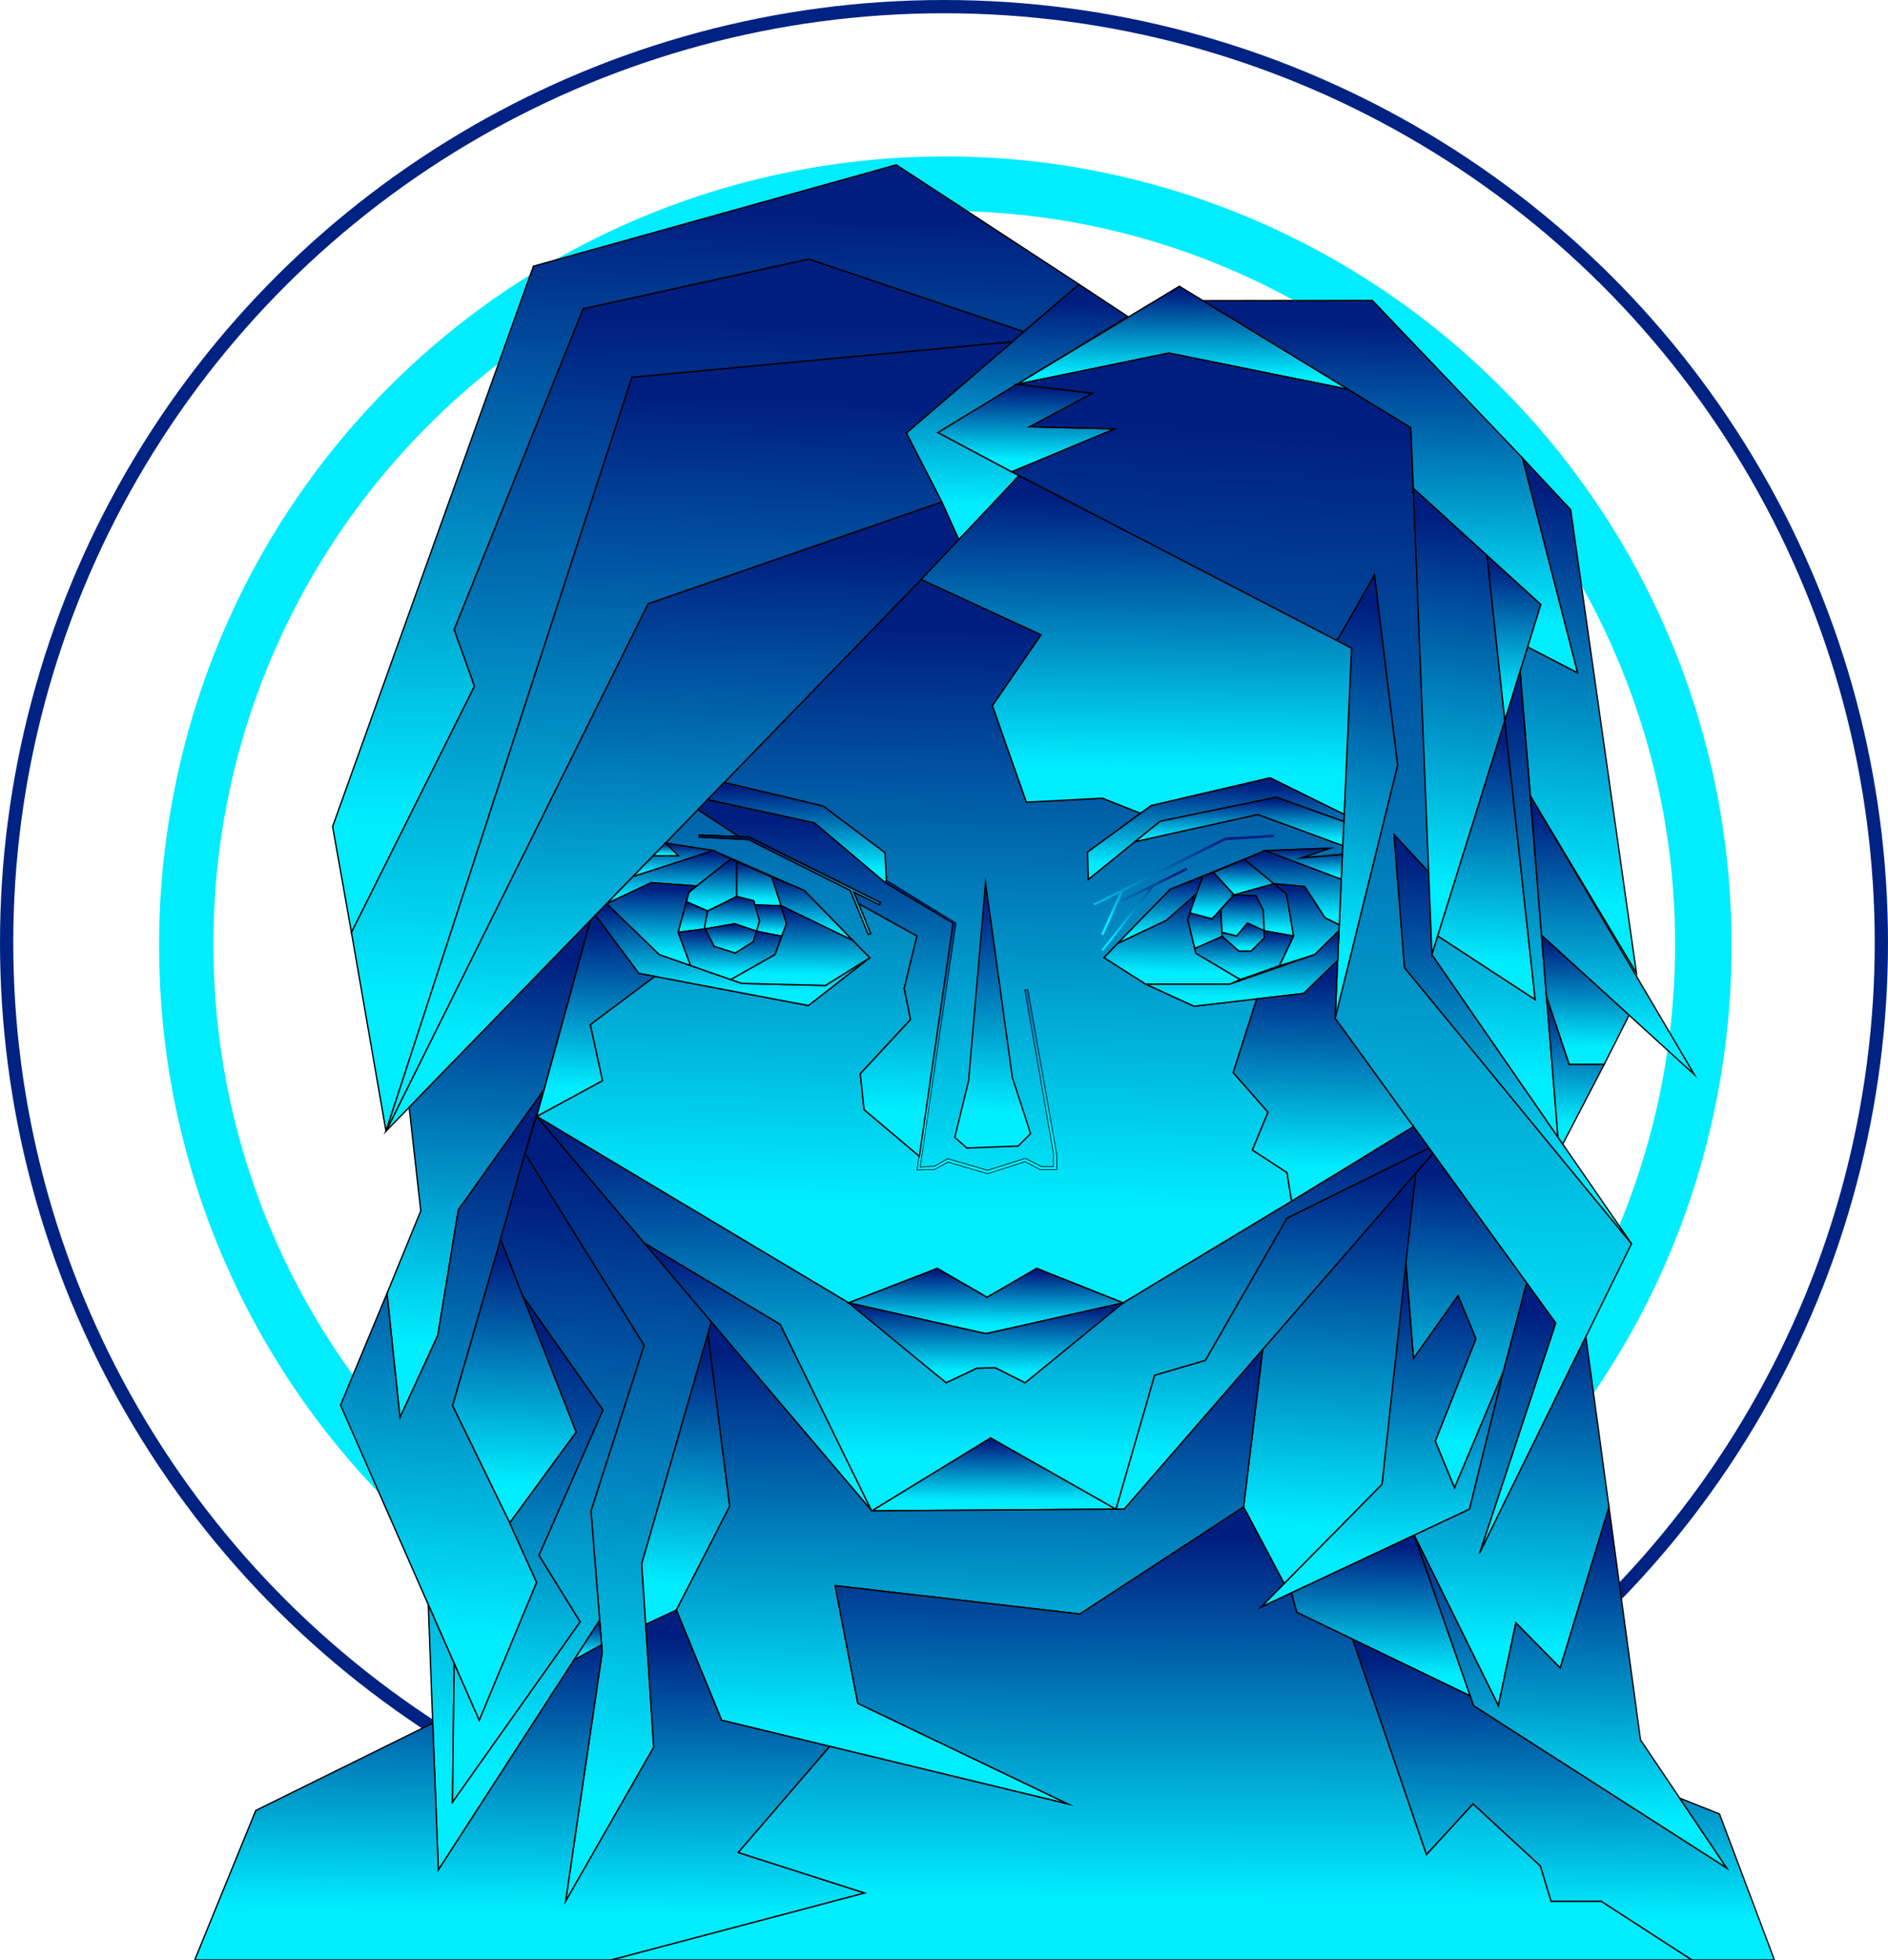 <svg xmlns="http://www.w3.org/2000/svg" xmlns:xlink="http://www.w3.org/1999/xlink" width="712" height="739" viewBox="0 0 712 739">
  <defs>
    <linearGradient id="linear-gradient" x1="0.358" y1="0.859" x2="0.377" y2="0.065" gradientUnits="objectBoundingBox">
      <stop offset="0" stop-color="#00edff"/>
      <stop offset="1" stop-color="#001e80"/>
    </linearGradient>
    <clipPath id="clip-path">
      <rect id="Rectangle_121" data-name="Rectangle 121" width="606" height="695" transform="translate(0.401 0.146)" stroke="#000" stroke-width="0.5" fill="url(#linear-gradient)"/>
    </clipPath>
  </defs>
  <g id="Group_51" data-name="Group 51" transform="translate(-542 -228.99)">
    <path id="Subtraction_6" data-name="Subtraction 6" d="M296.5,595a300.476,300.476,0,0,1-30.316-1.536,297.316,297.316,0,0,1-29.44-4.508A294.362,294.362,0,0,1,130.724,544.19,297.323,297.323,0,0,1,6.024,357.457c-1.98-9.712-3.492-19.652-4.493-29.539a302.945,302.945,0,0,1,0-60.836c1-9.891,2.513-19.829,4.493-29.537A296.026,296.026,0,0,1,266.186,1.536a300.012,300.012,0,0,1,60.631,0,295.757,295.757,0,0,1,179.34,85.6,296.946,296.946,0,0,1,80.818,150.411c1.98,9.7,3.492,19.641,4.493,29.537a302.939,302.939,0,0,1,0,60.836c-1,9.893-2.513,19.831-4.493,29.539A296.023,296.023,0,0,1,326.817,593.464,300.476,300.476,0,0,1,296.5,595ZM296.09,20.518c-151.972,0-275.611,124.068-275.611,276.568S144.117,573.663,296.09,573.663,571.7,449.592,571.7,297.087,448.064,20.518,296.09,20.518Z" transform="translate(602 287.99)" fill="#00edff"/>
    <g id="Ellipse_148" data-name="Ellipse 148" transform="translate(1254 228.99) rotate(90)" fill="none" stroke="#002283" stroke-width="5">
      <ellipse cx="355.5" cy="356" rx="355.5" ry="356" stroke="none"/>
      <ellipse cx="355.5" cy="356" rx="353" ry="353.5" fill="none"/>
    </g>
    <g id="Mask_Group_5" data-name="Mask Group 5" transform="translate(609.599 272.843)" clip-path="url(#clip-path)">
      <g id="Layer_2" transform="translate(5.858 18.303)">
        <path id="Path_1215" data-name="Path 1215" d="M260.191,259.674l74.261-76.569,45.22,20.889L361.32,230.718l12.8,36.375,28.685-1.488,14.4,5.7L397.2,285.927l.3,10.278,17.582-14.213,46.307-10.239,32.063,11.727-.138,3.328-15.706,1.37,10.984-3.72-24.457.92-35.718,14.546-24.991,25.8,15.725,9.985,18.195,8.321,23.667-2.76-8.87,27.82,13.137,14.918-5.907,14.253,13.058,8.5,1.719,10.827L410.61,455.9l-32.6-13-18.708,10.9-18.787-10.9-33.426,13L189.447,385.578l24.813-13.469-4.6-21.144L234,332.8l57.923,10.983,23.114-18.012-24.714-25.392-34.3-15.036-18-2.819,12.229-12.608,15.508,10.141-15.014-.548v.744l18.531.92L307.7,300.376l6.835,16.641.83-.392-4.544-11.316,22.047,12.236-4.8,19.774,2.39,11.747L311.5,369.524l1.442,13.509,20.842,17.6-.731,5.012,6.519-.2,4.978-2.78,14.955,4.4,14.165-4.562,5.67,3h6.124v-5.443l-10.865-62.1h-.929l10.826,61.768-.059,4.934-4.761-.1-5.946-3.035-14.224,4.5-15.014-4.366-5.038,2.8-5.512.333,13.533-92.055-26.156-16.093-.474-10.435L297.549,268.6Z" transform="translate(-60.523 -26.777)" stroke="#000" stroke-miterlimit="10" stroke-width="0.5" fill="url(#linear-gradient)"/>
        <path id="Path_1216" data-name="Path 1216" d="M126.553,380.675,219.681,96.8,362.157,83.035l-39.373,34.359,13.394,26L225.429,181.765l-98.876,198.91" transform="translate(-54.446 -16.294)" stroke="#000" stroke-miterlimit="10" stroke-width="0.5" fill="url(#linear-gradient)"/>
        <path id="Path_1217" data-name="Path 1217" d="M125.159,377.021,112.12,302.038l46.366-92.8-7.645-21.34L199.5,66.91l85.107-18.755,81.057,27.37-4.287,3.857L217.911,92.772,125.159,377.021" transform="translate(-53.051 -12.64)" stroke="#000" stroke-miterlimit="10" stroke-width="0.5" fill="url(#linear-gradient)"/>
        <path id="Path_1218" data-name="Path 1218" d="M111.361,297.883,104.269,258,180.012,46.7,316.838,8.485l68.927,45.068L364.9,71.369,283.846,44,198.74,62.754l-48.658,120.99,7.645,21.34Z" transform="translate(-52.292 -8.485)" stroke="#000" stroke-miterlimit="10" stroke-width="0.5" fill="url(#linear-gradient)"/>
        <path id="Path_1219" data-name="Path 1219" d="M408.907,58.826,427.3,70.965l-71.574,43.756,30.562,16.25-22.6,24.374-19.914-40.487Z" transform="translate(-75.435 -13.758)" stroke="#000" stroke-miterlimit="10" stroke-width="0.5" fill="url(#linear-gradient)"/>
        <path id="Path_1220" data-name="Path 1220" d="M390,96.579l57.212-11.766,67.7,13.7L451.186,59.635Z" transform="translate(-79.902 -13.843)" stroke="#000" stroke-miterlimit="10" stroke-width="0.5" fill="url(#linear-gradient)"/>
        <path id="Path_1221" data-name="Path 1221" d="M386.815,100.9l28.527,3.387L391.6,116.936l32.063.783L384.8,133.909,357,119.128Z" transform="translate(-76.713 -18.166)" stroke="#000" stroke-miterlimit="10" stroke-width="0.5" fill="url(#linear-gradient)"/>
        <path id="Path_1222" data-name="Path 1222" d="M126.553,387.738,342.7,164.943l-6.519-14.488L225.429,188.828Z" transform="translate(-54.446 -23.357)" stroke="#000" stroke-miterlimit="10" stroke-width="0.5" fill="url(#linear-gradient)"/>
        <path id="Path_1223" data-name="Path 1223" d="M126.553,380.675,219.305,96.426,362.769,83.035l-39.985,34.359,13.394,26L225.429,181.765Z" transform="translate(-54.446 -16.294)" stroke="#000" stroke-miterlimit="10" stroke-width="0.5" fill="url(#linear-gradient)"/>
        <path id="Path_1224" data-name="Path 1224" d="M387.773,132.533l38.859-16.191-32.063-.783,23.746-12.647-28.527-3.387L447,87.758l67.7,13.7,23.568,14.429,6.895,167.781-13.216-14.292,3.971,50.178L621.5,423.595l-57.35,116.84,28.744-86.906-83.171-114.9,23.568-95.481-8.752-71.6-14.046,24.668Z" transform="translate(-79.686 -16.789)" stroke="#000" stroke-miterlimit="10" stroke-width="0.5" fill="url(#linear-gradient)"/>
        <path id="Path_1225" data-name="Path 1225" d="M523.538,206.024l14.046-24.668,8.752,71.6-23.568,95.481,6.2-139.589Z" transform="translate(-92.73 -26.594)" stroke="#000" stroke-miterlimit="10" stroke-width="0.5" fill="url(#linear-gradient)"/>
        <path id="Path_1226" data-name="Path 1226" d="M547.369,290.633l13.216,14.292,1.067,30.933,75.268,108.989L551.34,340.81Z" transform="translate(-95.107 -38.041)" stroke="#000" stroke-miterlimit="10" stroke-width="0.5" fill="url(#linear-gradient)"/>
        <path id="Path_1227" data-name="Path 1227" d="M467.615,65.7l63.85-.1,56.678,59.477,20.783,80.993-19-9.828,5.057-15.975-48.045-43.8-.948-22.906Z" transform="translate(-87.401 -14.469)" stroke="#000" stroke-miterlimit="10" stroke-width="0.5" fill="url(#linear-gradient)"/>
        <path id="Path_1228" data-name="Path 1228" d="M600.933,132.042l18.116,19.421,24.813,174.731-39.965-66.7-3.912-47.045,2.726-9.241,19,9.828Z" transform="translate(-100.191 -21.428)" stroke="#000" stroke-miterlimit="10" stroke-width="0.5" fill="url(#linear-gradient)"/>
        <path id="Path_1229" data-name="Path 1229" d="M555.417,144.77l27.8,25.334,6.717,62.238-27.5,88.237Z" transform="translate(-95.885 -22.761)" stroke="#000" stroke-miterlimit="10" stroke-width="0.5" fill="url(#linear-gradient)"/>
        <path id="Path_1230" data-name="Path 1230" d="M586.186,173.068l20.249,18.462L592.9,235.305Z" transform="translate(-98.858 -25.726)" stroke="#000" stroke-miterlimit="10" stroke-width="0.5" fill="url(#linear-gradient)"/>
        <path id="Path_1231" data-name="Path 1231" d="M590.912,242.588l11.438,105.23L565.586,323.8Z" transform="translate(-96.867 -33.008)" stroke="#000" stroke-miterlimit="10" stroke-width="0.5" fill="url(#linear-gradient)"/>
        <path id="Path_1232" data-name="Path 1232" d="M590.68,240.416l5.749-18.56,14.3,175.632L563.18,328.653l2.173-7.028,36.765,24.022Z" transform="translate(-96.635 -30.836)" stroke="#000" stroke-miterlimit="10" stroke-width="0.5" fill="url(#linear-gradient)"/>
        <path id="Path_1233" data-name="Path 1233" d="M604.315,274.406l61.815,105L608.5,326.894Z" transform="translate(-100.609 -36.341)" stroke="#000" stroke-miterlimit="10" stroke-width="0.5" fill="url(#linear-gradient)"/>
        <path id="Path_1234" data-name="Path 1234" d="M608.951,333.036l32.992,30.071-9.384,18.6H619.342l-8.515-25.471Z" transform="translate(-101.057 -42.483)" stroke="#000" stroke-miterlimit="10" stroke-width="0.5" fill="url(#linear-gradient)"/>
        <path id="Path_1235" data-name="Path 1235" d="M611.029,358.95l8.515,25.471H632.76l-15.627,30.032-1.778-2.6Z" transform="translate(-101.258 -45.197)" stroke="#000" stroke-miterlimit="10" stroke-width="0.5" fill="url(#linear-gradient)"/>
        <path id="Path_1236" data-name="Path 1236" d="M386.885,139.412l-36.923,39.116,45.22,20.889-18.353,26.724,12.8,36.375,28.685-1.488,14.4,5.7,4.01-2.9,44.825-10.474,27.934,13.822,2.786-62.727Z" transform="translate(-76.033 -22.2)" stroke="#000" stroke-miterlimit="10" stroke-width="0.5" fill="url(#linear-gradient)"/>
        <path id="Path_1237" data-name="Path 1237" d="M419.713,304.961l-.3-10.278,20.012-14.625,4.01-2.9,44.825-10.474L516.2,280.509l-.119,2.663-25.564-9.162L446.8,283.073Z" transform="translate(-82.744 -35.532)" stroke="#000" stroke-miterlimit="10" stroke-width="0.5" fill="url(#linear-gradient)"/>
        <path id="Path_1238" data-name="Path 1238" d="M439.207,291.6l46.307-10.239,32.063,11.727.415-9.065-25.564-9.162L448.71,283.93Z" transform="translate(-84.656 -36.389)" stroke="#000" stroke-miterlimit="10" stroke-width="0.5" fill="url(#linear-gradient)"/>
        <path id="Path_1239" data-name="Path 1239" d="M421.8,316.673h0l49.725-24.962,18.373-1.057v.881l-18.175,1.135-38.642,19.284L425.593,328.6l-.79-.489,6.914-15.447-9.364,4.62Z" transform="translate(-82.974 -38.043)" fill="url(#linear-gradient)"/>
        <path id="Path_1240" data-name="Path 1240" d="M432.431,316.829l.435.724,10.451-5.051L425.3,335.408l.533.529,19.3-24.413,12.6-6.226-.4-.822Z" transform="translate(-83.312 -39.491)" fill="url(#linear-gradient)"/>
        <path id="Path_1241" data-name="Path 1241" d="M493.507,297.239l24.457-.92-10.984,3.72,15.706-1.37-.415,9.4Z" transform="translate(-89.903 -38.636)" stroke="#000" stroke-miterlimit="10" stroke-width="0.5" fill="url(#linear-gradient)"/>
        <path id="Path_1242" data-name="Path 1242" d="M507.616,310.875l7.665,11.786,5.393,2.7.771-17.189-28.764-10.827-7.724,3.348L496,309.837Z" transform="translate(-89.076 -38.744)" stroke="#000" stroke-miterlimit="10" stroke-width="0.5" fill="url(#linear-gradient)"/>
        <path id="Path_1243" data-name="Path 1243" d="M483.7,301.086l-11.774,4.836,7.8,8.516,15.014-4.209Z" transform="translate(-87.817 -39.136)" stroke="#000" stroke-miterlimit="10" stroke-width="0.5" fill="url(#linear-gradient)"/>
        <path id="Path_1244" data-name="Path 1244" d="M470.959,306.487l-4.03,1.625-4.978,13.646,8.515,2.31,8.3-9.064Z" transform="translate(-86.853 -39.702)" stroke="#000" stroke-miterlimit="10" stroke-width="0.5" fill="url(#linear-gradient)"/>
        <path id="Path_1245" data-name="Path 1245" d="M463.894,336.856l10.332-4.562-.494-10.259-3.339,3.661-8.515-2.31-.672,2.6Z" transform="translate(-86.782 -41.33)" stroke="#000" stroke-miterlimit="10" stroke-width="0.5" fill="url(#linear-gradient)"/>
        <path id="Path_1246" data-name="Path 1246" d="M480.03,316l8.278.274,2.786,5.5.3,7.733-6.282-2.878-4.07,4.894-5.532-1.39-.435-8.732Z" transform="translate(-88.121 -40.698)" stroke="#000" stroke-miterlimit="10" stroke-width="0.5" fill="url(#linear-gradient)"/>
        <path id="Path_1247" data-name="Path 1247" d="M480.561,315.508l15.014-4.209,4.781,3.818,2.687,15.917-11.122-2.017-.3-7.733-2.786-5.5Z" transform="translate(-88.652 -40.206)" stroke="#000" stroke-miterlimit="10" stroke-width="0.5" fill="url(#linear-gradient)"/>
        <path id="Path_1248" data-name="Path 1248" d="M475.553,331.379l.059,1.527,6.322,5.58h4.583l4.919-4.953v-2.78l-6.282-2.878-4.07,4.894Z" transform="translate(-88.168 -41.942)" stroke="#000" stroke-miterlimit="10" stroke-width="0.5" fill="url(#linear-gradient)"/>
        <path id="Path_1249" data-name="Path 1249" d="M464.181,337.8l10.332-4.562,6.322,5.58h4.583l4.919-4.953v-2.78l11.122,2.017-5.334,11.159-14.856,5.227-16.713-9.906Z" transform="translate(-87.069 -42.279)" stroke="#000" stroke-miterlimit="10" stroke-width="0.5" fill="url(#linear-gradient)"/>
        <path id="Path_1250" data-name="Path 1250" d="M464.026,308.3l-12.189,4.738-19.933,20.5,18.412-8.751,11.28-9.828Z" transform="translate(-83.95 -39.892)" stroke="#000" stroke-miterlimit="10" stroke-width="0.5" fill="url(#linear-gradient)"/>
        <path id="Path_1251" data-name="Path 1251" d="M461.055,315.738l-3.22,9.593,3.062,12.647,16.713,9.906-3.872,1.723H442.03l-15.725-9.985,5.057-5.306,18.412-8.751Z" transform="translate(-83.409 -40.671)" stroke="#000" stroke-miterlimit="10" stroke-width="0.5" fill="url(#linear-gradient)"/>
        <path id="Path_1252" data-name="Path 1252" d="M497.181,311.3l11.616,1.038,7.665,11.786,5.393,2.7-.1,2.193-9.127,8.967-13.315,4.209,5.334-11.159-2.687-15.917Z" transform="translate(-90.258 -40.206)" stroke="#000" stroke-miterlimit="10" stroke-width="0.5" fill="url(#linear-gradient)"/>
        <path id="Path_1253" data-name="Path 1253" d="M443.712,351.215l18.195,8.321,41.368-4.816L516.1,342.327l.494-11.238-9.127,8.967L475.42,351.215Z" transform="translate(-85.091 -42.279)" stroke="#000" stroke-miterlimit="10" stroke-width="0.5" fill="url(#linear-gradient)"/>
        <path id="Path_1254" data-name="Path 1254" d="M519.625,343.642l-.968,21.79,29.554,40.839L502.24,434.4l-1.719-10.827-13.058-8.5,5.907-14.253L480.233,385.91l8.87-27.82,17.7-2.056Z" transform="translate(-88.62 -43.594)" stroke="#000" stroke-miterlimit="10" stroke-width="0.5" fill="url(#linear-gradient)"/>
        <path id="Path_1255" data-name="Path 1255" d="M387.721,351.252h.929l10.865,62.1v5.443h-6.124l-5.67-3-14.165,4.562L358.6,415.956l-4.978,2.78-6.519.2L360.517,326l-25.623-15.271.474-.783,26.156,16.093-12.505,85.32-1.027,6.735,5.512-.333,5.038-2.8,15.014,4.366,14.224-4.5,5.946,3.035,4.761.1.059-4.934Z" transform="translate(-74.577 -40.064)" fill="url(#linear-gradient)"/>
        <path id="Path_1256" data-name="Path 1256" d="M336.4,382.262" transform="translate(-74.722 -47.639)" stroke="#000" stroke-miterlimit="10" stroke-width="0.5" fill="url(#linear-gradient)"/>
        <path id="Path_1257" data-name="Path 1257" d="M431.269,558.77l14.579-50.511,19.143-5.619L495.791,449l53.518-26.41,1.5,2.075L434.41,558.77Z" transform="translate(-83.889 -51.863)" stroke="#000" stroke-miterlimit="10" stroke-width="0.5" fill="url(#linear-gradient)"/>
        <path id="Path_1258" data-name="Path 1258" d="M421.418,571.56l-47.255-26.88-44.845,27.526Z" transform="translate(-74.038 -64.653)" stroke="#000" stroke-miterlimit="10" stroke-width="0.5" fill="url(#linear-gradient)"/>
        <path id="Path_1259" data-name="Path 1259" d="M320.137,563.6l-34.493-70.343L234.3,462.519Z" transform="translate(-64.857 -56.046)" stroke="#000" stroke-miterlimit="10" stroke-width="0.5" fill="url(#linear-gradient)"/>
        <path id="Path_1260" data-name="Path 1260" d="M520.114,413.146l5.828,8.047L472.425,447.6l-30.8,53.643-19.143,5.619L407.9,557.375l-47.255-26.88L315.8,558.021,281.31,487.678l-51.344-30.737-40.518-47.672,118.414,70.773,36.014,29.66,11.5-5.482,6.993-.2,11.3,5.678L409.7,480.141l64.442-38.862Z" transform="translate(-60.523 -50.468)" stroke="#000" stroke-miterlimit="10" stroke-width="0.5" fill="url(#linear-gradient)"/>
        <path id="Path_1261" data-name="Path 1261" d="M267.084,268.633l37.358,8.927,23.292,17.62.474,10.435-.474.783-26.65-22.514-40.3-8.751Z" transform="translate(-67.416 -35.736)" stroke="#000" stroke-miterlimit="10" stroke-width="0.5" fill="url(#linear-gradient)"/>
        <path id="Path_1262" data-name="Path 1262" d="M257.305,290.786v.744l18.531.92,38.424,19.206L321.1,328.3l.83-.392-6.263-15.584,9.641,4.757.454-.842-49.7-24.766Z" transform="translate(-67.08 -38.057)" stroke="#000" stroke-miterlimit="10" stroke-width="0.5" fill="url(#linear-gradient)"/>
        <path id="Path_1263" data-name="Path 1263" d="M260.393,275.893l-3.635,3.739,15.508,10.141,3.734.137,49.7,24.766-.454.842-9.641-4.757,1.719,4.268,22.047,12.236-4.8,19.773,2.39,11.747L318,379.244l1.442,13.509,20.842,17.6,12.683-87.924-25.623-15.271-26.65-22.514Z" transform="translate(-67.027 -36.497)" stroke="#000" stroke-miterlimit="10" stroke-width="0.5" fill="url(#linear-gradient)"/>
        <path id="Path_1264" data-name="Path 1264" d="M213.984,324.038,230.3,345.945l63.988,12.138L317.4,340.072,300.73,350.507l-31.609-.783L238.085,338.9l-19.854-19.245Z" transform="translate(-62.894 -41.081)" stroke="#000" stroke-miterlimit="10" stroke-width="0.5" fill="url(#linear-gradient)"/>
        <path id="Path_1265" data-name="Path 1265" d="M241.905,294.154l18,2.819-30.3,9.848,7.626-7.851,9.562-.039Z" transform="translate(-64.402 -38.41)" stroke="#000" stroke-miterlimit="10" stroke-width="0.5" fill="url(#linear-gradient)"/>
        <path id="Path_1266" data-name="Path 1266" d="M238.039,298.97l4.682-4.816,4.88,4.777Z" transform="translate(-65.218 -38.41)" stroke="#000" stroke-miterlimit="10" stroke-width="0.5" fill="url(#linear-gradient)"/>
        <path id="Path_1267" data-name="Path 1267" d="M375.6,310.817l10.115,73.495,6.875,21.144-4.722,4.7-19.3.724-4.583-3.994,5.235-21.4Z" transform="translate(-77.387 -40.155)" stroke="#000" stroke-miterlimit="10" stroke-width="0.5" fill="url(#linear-gradient)"/>
        <path id="Path_1268" data-name="Path 1268" d="M218.685,317.311l16.832-7.909,17.108,1.273L265.6,300.435l-6.756-3.132-30.3,9.848Z" transform="translate(-63.348 -38.739)" stroke="#000" stroke-miterlimit="10" stroke-width="0.5" fill="url(#linear-gradient)"/>
        <path id="Path_1269" data-name="Path 1269" d="M287.549,308.477l3.536,10.807L318.151,332.4,299.8,313.509Z" transform="translate(-70.002 -39.91)" stroke="#000" stroke-miterlimit="10" stroke-width="0.5" fill="url(#linear-gradient)"/>
        <path id="Path_1270" data-name="Path 1270" d="M268.821,300.8l2.134,1.018V315l-11.024,5.482-7.961-3.524.909-3.583,2.963-2.33Z" transform="translate(-66.564 -39.106)" stroke="#000" stroke-miterlimit="10" stroke-width="0.5" fill="url(#linear-gradient)"/>
        <path id="Path_1271" data-name="Path 1271" d="M272.985,301.939l13.157,5.854,3.536,10.807-9.878-.294-.415-1.566-6.4-1.625Z" transform="translate(-68.595 -39.225)" stroke="#000" stroke-miterlimit="10" stroke-width="0.5" fill="url(#linear-gradient)"/>
        <path id="Path_1272" data-name="Path 1272" d="M280.529,320.221l1.738,6.069-1.146,3.818,9.522,1.9,1.817-4.738-2.055-6.754Z" transform="translate(-69.324 -41.14)" stroke="#000" stroke-miterlimit="10" stroke-width="0.5" fill="url(#linear-gradient)"/>
        <path id="Path_1273" data-name="Path 1273" d="M260.657,322.138l11.024-5.482,6.4,1.625,2.153,7.635-1.146,3.818-8.2-2.8-11.122,1.919-.277-.548Z" transform="translate(-67.291 -40.767)" stroke="#000" stroke-miterlimit="10" stroke-width="0.5" fill="url(#linear-gradient)"/>
        <path id="Path_1274" data-name="Path 1274" d="M251.631,318.843l7.961,3.524-1.166,6.167.277.548-10.233,1.312Z" transform="translate(-66.226 -40.996)" stroke="#000" stroke-miterlimit="10" stroke-width="0.5" fill="url(#linear-gradient)"/>
        <path id="Path_1275" data-name="Path 1275" d="M259.8,330.056l3.339,6.617,7.981,2.545,6.875-4.307,1.126-3.974-8.2-2.8Z" transform="translate(-67.32 -41.97)" stroke="#000" stroke-miterlimit="10" stroke-width="0.5" fill="url(#linear-gradient)"/>
        <path id="Path_1276" data-name="Path 1276" d="M248.47,331.592l4.682,12.51,15.212,5.306,16.693-9.417,2.489-6.931-9.522-1.9-1.126,3.974-6.875,4.307-7.981-2.545L258.7,330.28Z" transform="translate(-66.226 -42.194)" stroke="#000" stroke-miterlimit="10" stroke-width="0.5" fill="url(#linear-gradient)"/>
        <path id="Path_1277" data-name="Path 1277" d="M218.685,318.727l16.832-7.909,17.108,1.273-2.963,2.33-4.07,15.134,4.682,12.51-11.735-4.092Z" transform="translate(-63.348 -40.155)" stroke="#000" stroke-miterlimit="10" stroke-width="0.5" fill="url(#linear-gradient)"/>
        <path id="Path_1278" data-name="Path 1278" d="M289.437,320.549l2.055,6.754-4.307,11.668-16.693,9.417,4.089,1.429,31.609.783,16.674-10.435-6.361-6.5Z" transform="translate(-68.354 -41.175)" stroke="#000" stroke-miterlimit="10" stroke-width="0.5" fill="url(#linear-gradient)"/>
        <path id="Path_1279" data-name="Path 1279" d="M319.674,486.3l33.426-13,18.787,10.9L390.6,473.3l32.6,13-51.759,11.61Z" transform="translate(-73.106 -57.176)" stroke="#000" stroke-miterlimit="10" stroke-width="0.5" fill="url(#linear-gradient)"/>
        <path id="Path_1280" data-name="Path 1280" d="M319.674,487.821l36.785,30.111,11.5-5.482,6.993-.2,11.3,5.677,36.943-30.111-51.759,11.61Z" transform="translate(-73.106 -58.697)" stroke="#000" stroke-miterlimit="10" stroke-width="0.5" fill="url(#linear-gradient)"/>
        <path id="Path_1281" data-name="Path 1281" d="M189.447,400.395l24.813-13.469-4.6-21.144L234,347.613l-6.065-1.155-16.318-21.907-1.956,2.017Z" transform="translate(-60.523 -41.594)" stroke="#000" stroke-miterlimit="10" stroke-width="0.5" fill="url(#linear-gradient)"/>
        <path id="Path_1282" data-name="Path 1282" d="M203.62,326.8l-17.464,63.8L153.9,435.871l-7.764,47.339-14.263,30.972-4.9-46.791,12.742-31.129L135.325,397.2Z" transform="translate(-54.486 -41.83)" stroke="#000" stroke-miterlimit="10" stroke-width="0.5" fill="url(#linear-gradient)"/>
        <path id="Path_1283" data-name="Path 1283" d="M188.976,409.269l65.884,77.547L228.605,577.99l4.524,69.149-33.248,58.146,13.809-93.973-4.228-53.291,20.032-62.414-44.924-72.34Z" transform="translate(-60.052 -50.468)" stroke="#000" stroke-miterlimit="10" stroke-width="0.5" fill="url(#linear-gradient)"/>
        <path id="Path_1284" data-name="Path 1284" d="M172.442,460.989l28.547,72.731L175.9,567.981l-21.573-44.246Z" transform="translate(-57.129 -55.886)" stroke="#000" stroke-miterlimit="10" stroke-width="0.5" fill="url(#linear-gradient)"/>
        <path id="Path_1285" data-name="Path 1285" d="M184.282,398.073l-7.151,24.022-9.206,32.3-18.116,62.747,21.573,44.246,10.154,22.417-21.652,52.077L107.571,516.968l17.523-42.112,4.9,46.791,14.263-30.972,7.764-47.339Z" transform="translate(-52.612 -49.296)" stroke="#000" stroke-miterlimit="10" stroke-width="0.5" fill="url(#linear-gradient)"/>
        <path id="Path_1286" data-name="Path 1286" d="M180.67,424.905l44.924,72.34-20.032,62.414,3.279,41.25-60.847,94.169L144.2,595.016l9.779,22.221-.632,52.194,48.1-67.935-15.528-25.059,24.141-54.818-30.107-42.758-8.495-21.653,8.89-31.246" transform="translate(-56.151 -52.106)" stroke="#000" stroke-miterlimit="10" stroke-width="0.5" fill="url(#linear-gradient)"/>
        <path id="Path_1287" data-name="Path 1287" d="M154.958,623.551l9.443,21.457,21.652-52.077L175.9,570.514l25.089-34.261-20.052-51.078,30.107,42.758L186.9,582.751l15.528,25.06-48.1,67.935Z" transform="translate(-57.129 -58.42)" stroke="#000" stroke-miterlimit="10" stroke-width="0.5" fill="url(#linear-gradient)"/>
        <path id="Path_1288" data-name="Path 1288" d="M258.306,500.855l8.179,65.037-20.111,39.155-11.557,5.4-1.5-22.867Z" transform="translate(-64.762 -60.062)" stroke="#000" stroke-miterlimit="10" stroke-width="0.5" fill="url(#linear-gradient)"/>
        <path id="Path_1289" data-name="Path 1289" d="M205.039,636.461,215.45,630.8l-.731-9.3Z" transform="translate(-62.029 -72.7)" stroke="#000" stroke-miterlimit="10" stroke-width="0.5" fill="url(#linear-gradient)"/>
        <path id="Path_1290" data-name="Path 1290" d="M556,432.4l-3.754,32.636,2.924,37.2,16.812-23.689L578.7,494.8l-15.33,38.568,7.27,17.62,18.392-43.658,8.831-33.576L562.5,424.905Z" transform="translate(-95.578 -52.106)" stroke="#000" stroke-miterlimit="10" stroke-width="0.5" fill="url(#linear-gradient)"/>
        <path id="Path_1291" data-name="Path 1291" d="M491.714,600.851l78.745-37,12.722-51.685-18.392,43.658-7.27-17.62,15.33-38.568-6.717-16.25-16.812,23.689-2.924-36-8.949,83.382Z" transform="translate(-89.729 -56.942)" stroke="#000" stroke-miterlimit="10" stroke-width="0.5" fill="url(#linear-gradient)"/>
        <path id="Path_1292" data-name="Path 1292" d="M598.2,479.467l10.925,15.094-28.744,86.906,40.123-81.737L629.237,564l-18.392,60.632L594.112,607.6l-6.578,31.266-31.767-64.332,20.882-9.808,12.723-51.685Z" transform="translate(-95.918 -57.822)" stroke="#000" stroke-miterlimit="10" stroke-width="0.5" fill="url(#linear-gradient)"/>
        <path id="Path_1293" data-name="Path 1293" d="M629.237,573.9,641.11,661.6,673.687,710,578.17,648.761l-22.4-64.332,31.767,64.332,6.578-31.266,16.733,17.033Z" transform="translate(-95.918 -67.713)" stroke="#000" stroke-miterlimit="10" stroke-width="0.5" fill="url(#linear-gradient)"/>
        <path id="Path_1294" data-name="Path 1294" d="M549.457,433.281l-12.7,117.212-36.923,37.452-15.291-28.838,7.211-59.36Z" transform="translate(-89.036 -52.984)" stroke="#000" stroke-miterlimit="10" stroke-width="0.5" fill="url(#linear-gradient)"/>
        <path id="Path_1295" data-name="Path 1295" d="M550.816,585.661l21.1,60.593-65.371-31.481-2.015-7.361Z" transform="translate(-90.967 -68.946)" stroke="#000" stroke-miterlimit="10" stroke-width="0.5" fill="url(#linear-gradient)"/>
        <path id="Path_1296" data-name="Path 1296" d="M260.967,495.891l-1.264,4.444,8.179,65.037L247.77,604.528l17.049,41.5L395.541,677.65,316.2,639.67l-8.554-44.383L399.947,606l61.716-40.33,7.211-59.36L416.68,566.449h-3.141l-92.1.646Z" transform="translate(-66.158 -59.542)" stroke="#000" stroke-miterlimit="10" stroke-width="0.5" fill="url(#linear-gradient)"/>
        <path id="Path_1297" data-name="Path 1297" d="M228.345,617.239l17.049,41.5,40.8,9.867L251.7,708.628l47.65,15.271-95.3,25.2H46.733l23-56.325,66.754-32.949,2.094,55.4,51.167-79.211,10.411-5.658.217,2.741L186.562,727.07l33.248-58.146-3.023-46.282Z" transform="translate(-46.733 -72.254)" stroke="#000" stroke-miterlimit="10" stroke-width="0.5" fill="url(#linear-gradient)"/>
        <path id="Path_1298" data-name="Path 1298" d="M530.049,629.486,557.9,710.733l17.582-19.127,25.386,23.434,4.03,13.313h18.965l34.019,22.025H689.12l-20.7-55.013L653.4,689.393l17.8,26.43-95.518-61.239-1.3-3.739Z" transform="translate(-93.433 -73.537)" stroke="#000" stroke-miterlimit="10" stroke-width="0.5" fill="url(#linear-gradient)"/>
        <path id="Path_1299" data-name="Path 1299" d="M305.05,603.451l92.3,10.709,61.716-40.33,15.291,28.838-8.811,8.947,11.577-5.443,2.015,7.361,21.04,10.122L528.03,704.9l17.582-19.127L571,709.21l4.03,13.313h18.965l34.019,22.025H220.872l95.3-25.2-47.65-15.271,34.493-40.017,89.927,21.751L313.6,647.834Z" transform="translate(-63.559 -67.707)" stroke="#000" stroke-miterlimit="10" stroke-width="0.5" fill="url(#linear-gradient)"/>
      </g>
    </g>
  </g>
</svg>
